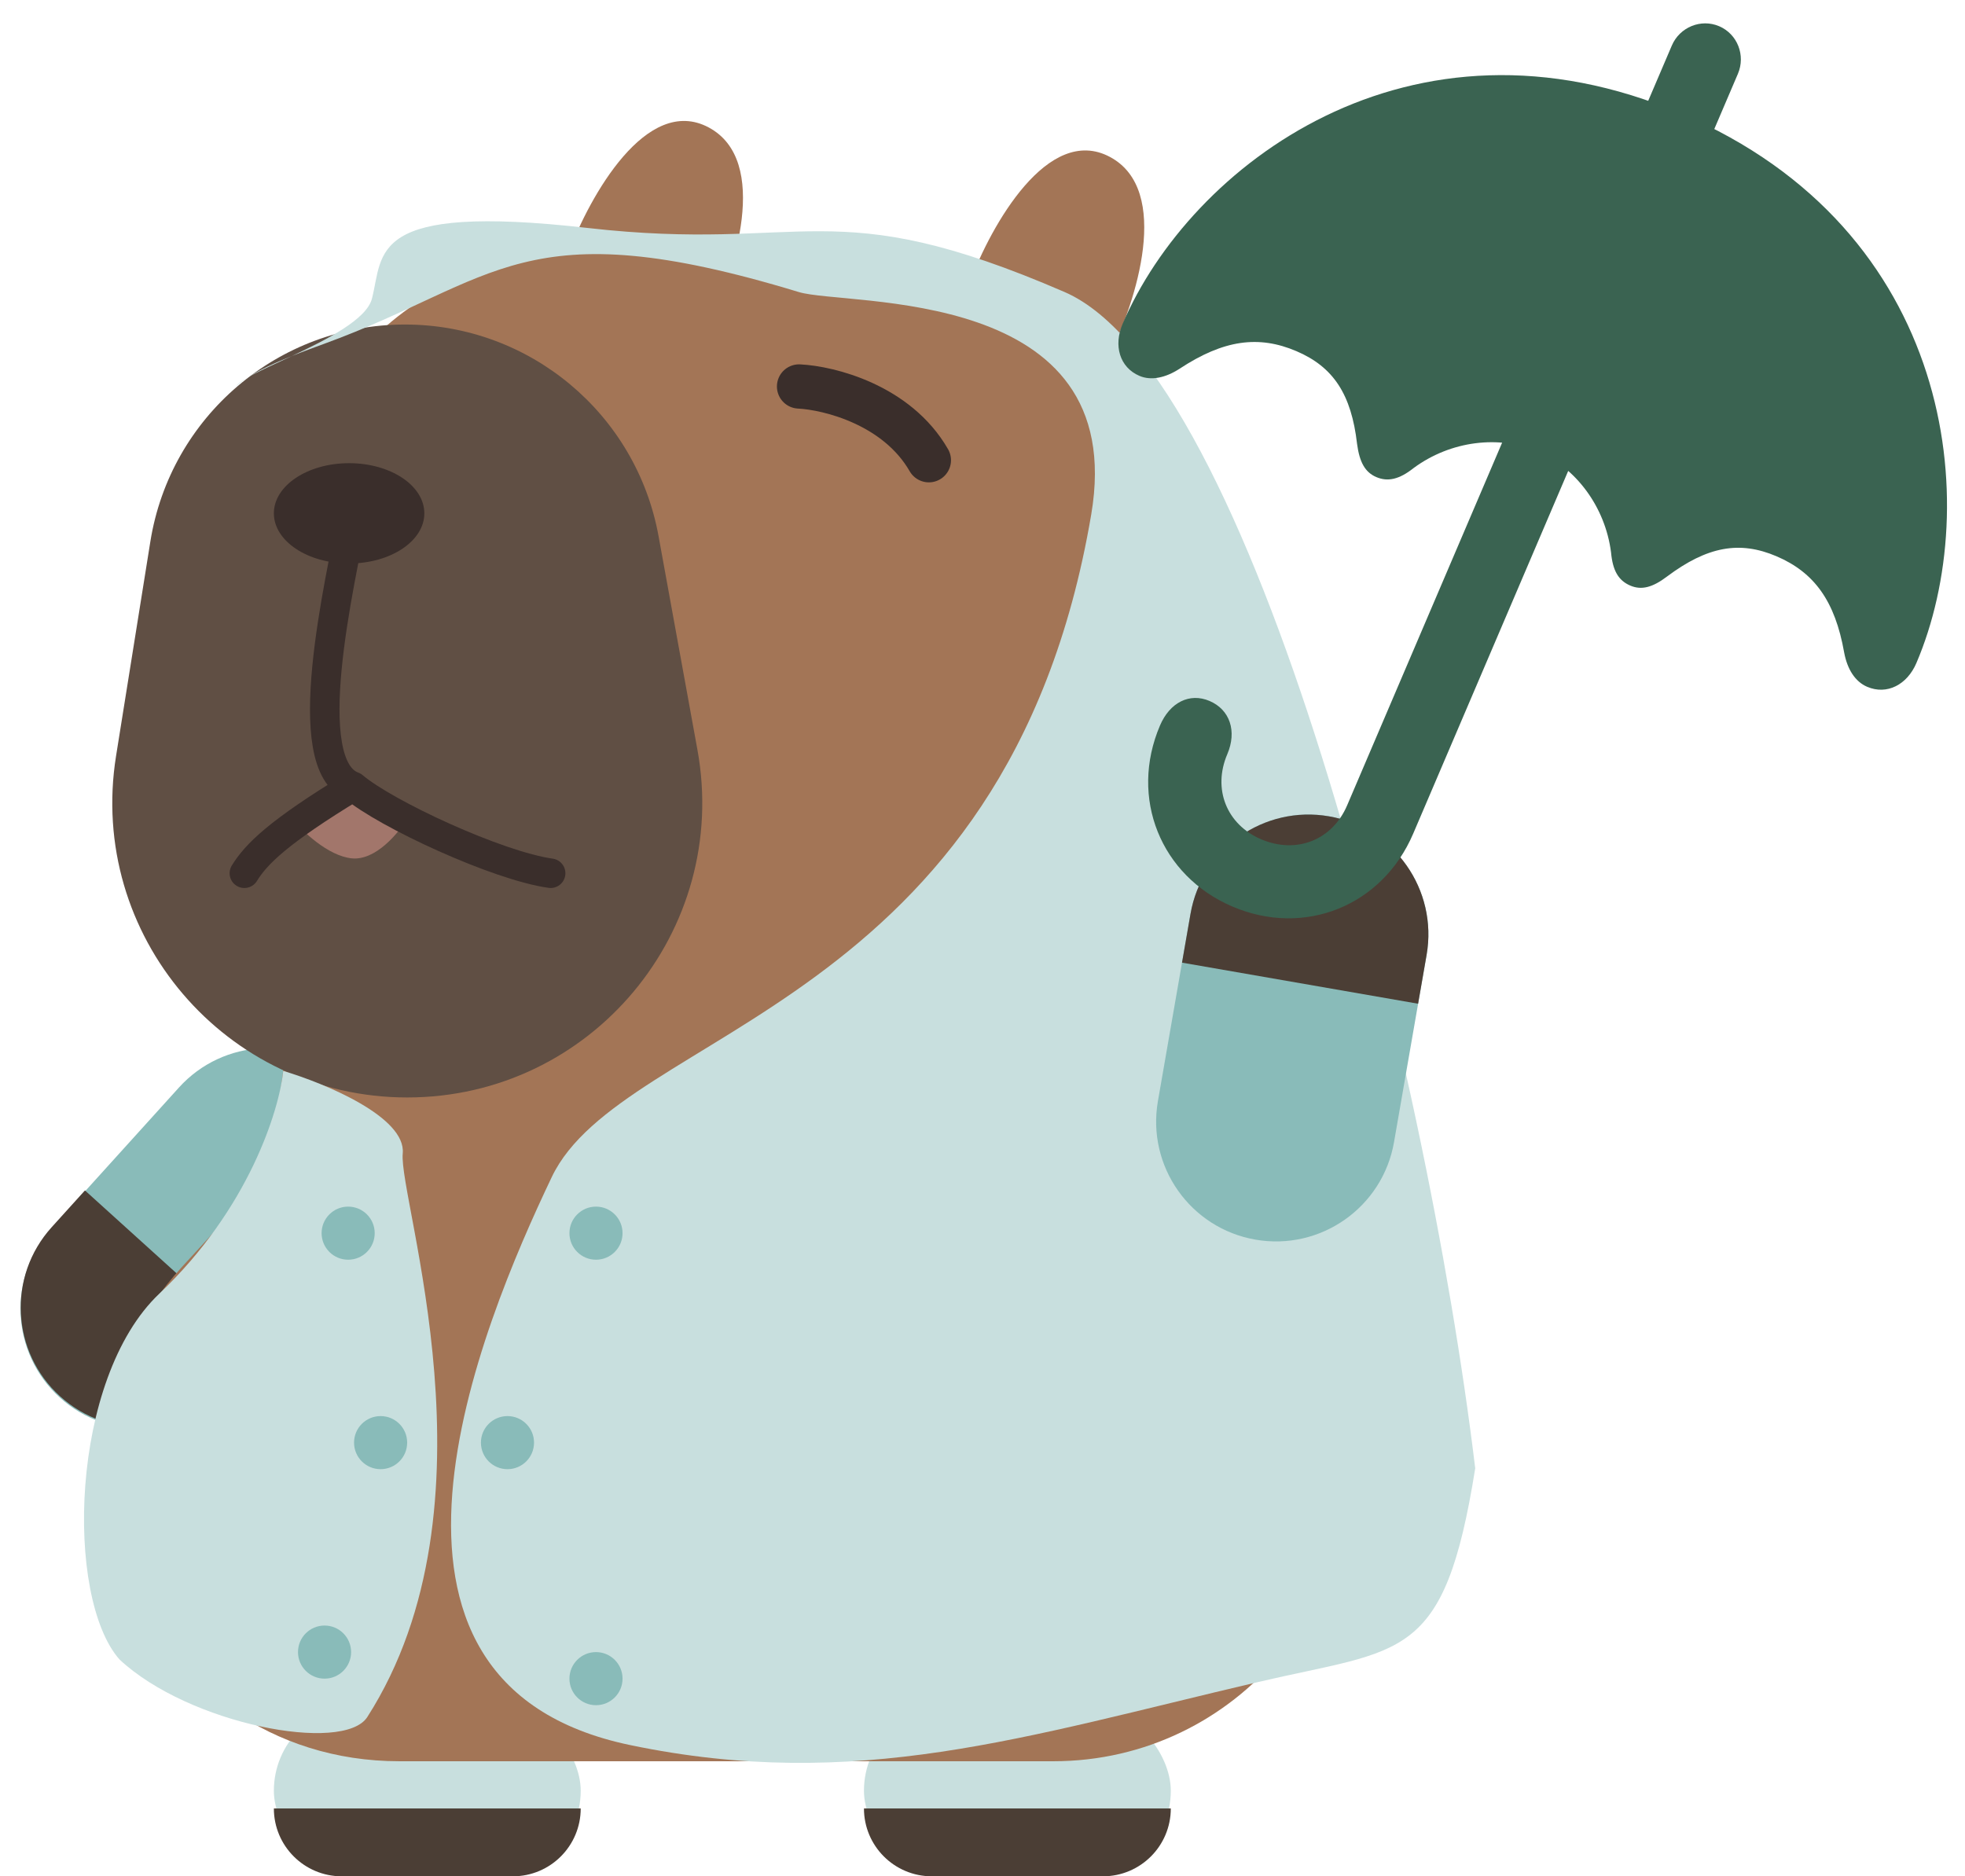 <svg width="666" height="636" viewBox="0 0 666 636" fill="none" xmlns="http://www.w3.org/2000/svg">
<path d="M240.197 43.197C219.141 31.946 199.841 66.637 192.822 85.388L240.197 110C248.97 92.42 261.252 54.448 240.197 43.197Z" fill="#A37556"/>
<path d="M118.021 365.753C101.39 350.705 75.709 351.989 60.661 368.621L17.442 416.388C2.394 433.02 3.678 458.701 20.31 473.749C36.941 488.796 62.623 487.513 77.67 470.881L120.889 423.114C135.937 406.482 134.653 380.801 118.021 365.753Z" fill="#89BBB9"/>
<path d="M28.791 403.513L17.523 415.966C2.476 432.597 3.759 458.279 20.391 473.327C37.023 488.374 62.704 487.09 77.752 470.459L89.019 458.006L28.791 403.513Z" fill="#4B3E35"/>
<rect x="292.822" y="578" width="104" height="58" rx="29" fill="#C8DFDE"/>
<path d="M292.822 613H396.822C396.822 625.703 386.525 636 373.822 636H315.822C303.12 636 292.822 625.703 292.822 613Z" fill="#4B3E35"/>
<rect x="92.822" y="578" width="104" height="58" rx="29" fill="#C8DFDE"/>
<path d="M92.822 613H196.822C196.822 625.703 186.525 636 173.822 636H115.822C103.12 636 92.822 625.703 92.822 613Z" fill="#4B3E35"/>
<path d="M96.505 186C96.505 130.772 141.276 86 196.505 86H300.441C348.769 86 390.182 120.561 398.828 168.109L455.383 479.109C466.546 540.494 419.388 597 356.996 597H135.397C48.347 597 2.863 493.488 61.736 429.367L70.165 420.187C87.105 401.737 96.505 377.602 96.505 352.555L96.505 186Z" fill="#A37556"/>
<path d="M50.958 183.579C57.737 141.187 94.308 110 137.239 110C179.464 110 215.647 140.194 223.206 181.737L236.381 254.149C247.545 315.511 200.406 372 138.037 372C76.535 372 29.621 316.987 39.334 256.256L50.958 183.579Z" fill="#604F44"/>
<path d="M119.222 290.949C111.133 290.123 102.37 281.656 99 277.526C116.911 263.896 132.463 271.847 138 277.526C135.111 282.344 127.311 291.775 119.222 290.949Z" fill="#A2766B"/>
<path d="M119.706 173.789C115.288 197.391 100.429 259.496 119.706 266.579M119.706 266.579C130.822 276 168.741 293.521 186.631 296M119.706 266.579C94.322 282 86.822 289.5 82.822 296" stroke="#3A2E2B" stroke-width="10" stroke-linecap="round"/>
<ellipse cx="118.322" cy="174" rx="25.5" ry="17" fill="#3A2E2B"/>
<path d="M270.822 131C280.989 131.5 304.022 137.2 314.822 156" stroke="#3A2E2B" stroke-width="15" stroke-linecap="round"/>
<path d="M376.197 53.197C355.141 41.946 335.841 76.637 328.822 95.388L376.197 120C384.97 102.42 397.252 64.448 376.197 53.197Z" fill="#A37556"/>
<path d="M187 399C211.029 348.537 341.311 342.314 369.845 174.436C383.101 96.444 287.085 103.968 270.727 98.991C177.242 70.549 168.484 95.136 110.036 116.478L109.97 116.502C106.684 117.702 102.816 119.114 98.916 120.68C92.993 123.463 87.438 125.945 83.854 127.998C82.345 128.971 81.035 129.964 80 130.968C80.514 130.121 81.887 129.124 83.854 127.998C87.929 125.366 93.454 122.873 98.916 120.68C110.837 115.079 124.244 108.256 126.055 101.253C130.06 85.764 124.553 68.775 199.142 77.268C273.731 85.762 281.24 64.517 360.834 98.992C424.51 126.572 483.147 358.136 500 497.701C489.488 563.655 475.471 558.658 426.412 570.148C347.031 588.74 290.163 607.516 213.5 591.5C112.307 570.359 162.971 449.463 187 399Z" fill="#C8DFDE"/>
<path d="M425.504 420.192C403.408 416.348 388.612 395.318 392.457 373.221L403.5 309.758C407.345 287.661 428.375 272.865 450.471 276.71C472.568 280.555 487.364 301.585 483.519 323.681L472.476 387.145C468.631 409.242 447.601 424.037 425.504 420.192Z" fill="#89BBB9"/>
<path d="M400.621 326.303L403.5 309.758C407.345 287.661 428.375 272.865 450.471 276.71C472.568 280.555 487.364 301.585 483.519 323.681L480.64 340.227L400.621 326.303Z" fill="#4B3E35"/>
<g clip-path="url(#clip0_3483_17254)">
<path d="M554.241 44.444L576.639 54.015L589.034 25.007C591.686 18.8 588.884 11.54 582.678 8.888C576.471 6.236 569.288 9.23 566.636 15.436L554.241 44.444ZM386.197 127.41C390.109 129.082 394.983 128.132 399.853 124.948C414.717 115.183 426.582 113.553 439.4 119.03C451.948 124.392 458.027 133.69 459.953 150.469C460.788 156.729 462.699 160.099 466.476 161.713C470.389 163.385 474.28 162.494 479.112 158.655C491.702 149.356 508.153 147.45 521.105 152.985C534.058 158.519 544.053 171.726 546.034 187.251C546.6 193.396 548.511 196.766 552.559 198.496C556.336 200.11 560.093 199.161 565.059 195.38C578.65 185.231 589.571 183.197 602.119 188.559C614.936 194.036 621.96 203.738 625.043 221.171C626.108 226.891 628.79 231.069 632.838 232.799C639.585 235.682 646.401 232.053 649.515 224.766C672.402 171.203 662.282 78.005 569.994 38.571C477.706 -0.864 403.363 56.242 380.475 109.806C377.362 117.092 379.45 124.527 386.197 127.41ZM417.68 307.279C442.101 317.714 468.484 307.128 478.977 282.573L535.072 151.294L512.674 141.723L456.579 273.002C451.563 284.74 439.431 289.608 427.423 284.477C415.684 279.461 410.951 267.387 415.967 255.649C419.31 247.824 416.837 240.543 409.955 237.603C403.209 234.72 396.508 238.08 393.164 245.906C382.672 270.461 393.393 296.901 417.68 307.279Z" fill="#3A6351"/>
</g>
<path d="M136.499 391C137.699 378.6 109.999 367.167 95.999 363C94.666 376.167 84.4 409.7 53.999 438.5C23.599 467.3 22 541.5 40.499 562.5C64 584.5 116.5 594.5 124.499 582C170.55 510.046 134.999 406.5 136.499 391Z" fill="#C8DFDE"/>
<circle cx="202" cy="418" r="9" fill="#89BBB9"/>
<circle cx="172" cy="489" r="9" fill="#89BBB9"/>
<circle cx="202" cy="569" r="9" fill="#89BBB9"/>
<circle cx="118" cy="418" r="9" fill="#89BBB9"/>
<circle cx="129" cy="489" r="9" fill="#89BBB9"/>
<circle cx="110" cy="560" r="9" fill="#89BBB9"/>
<defs>
<clipPath id="clip0_3483_17254">
<rect width="298" height="347" fill="white" transform="translate(368)"/>
</clipPath>
</defs>
</svg>
